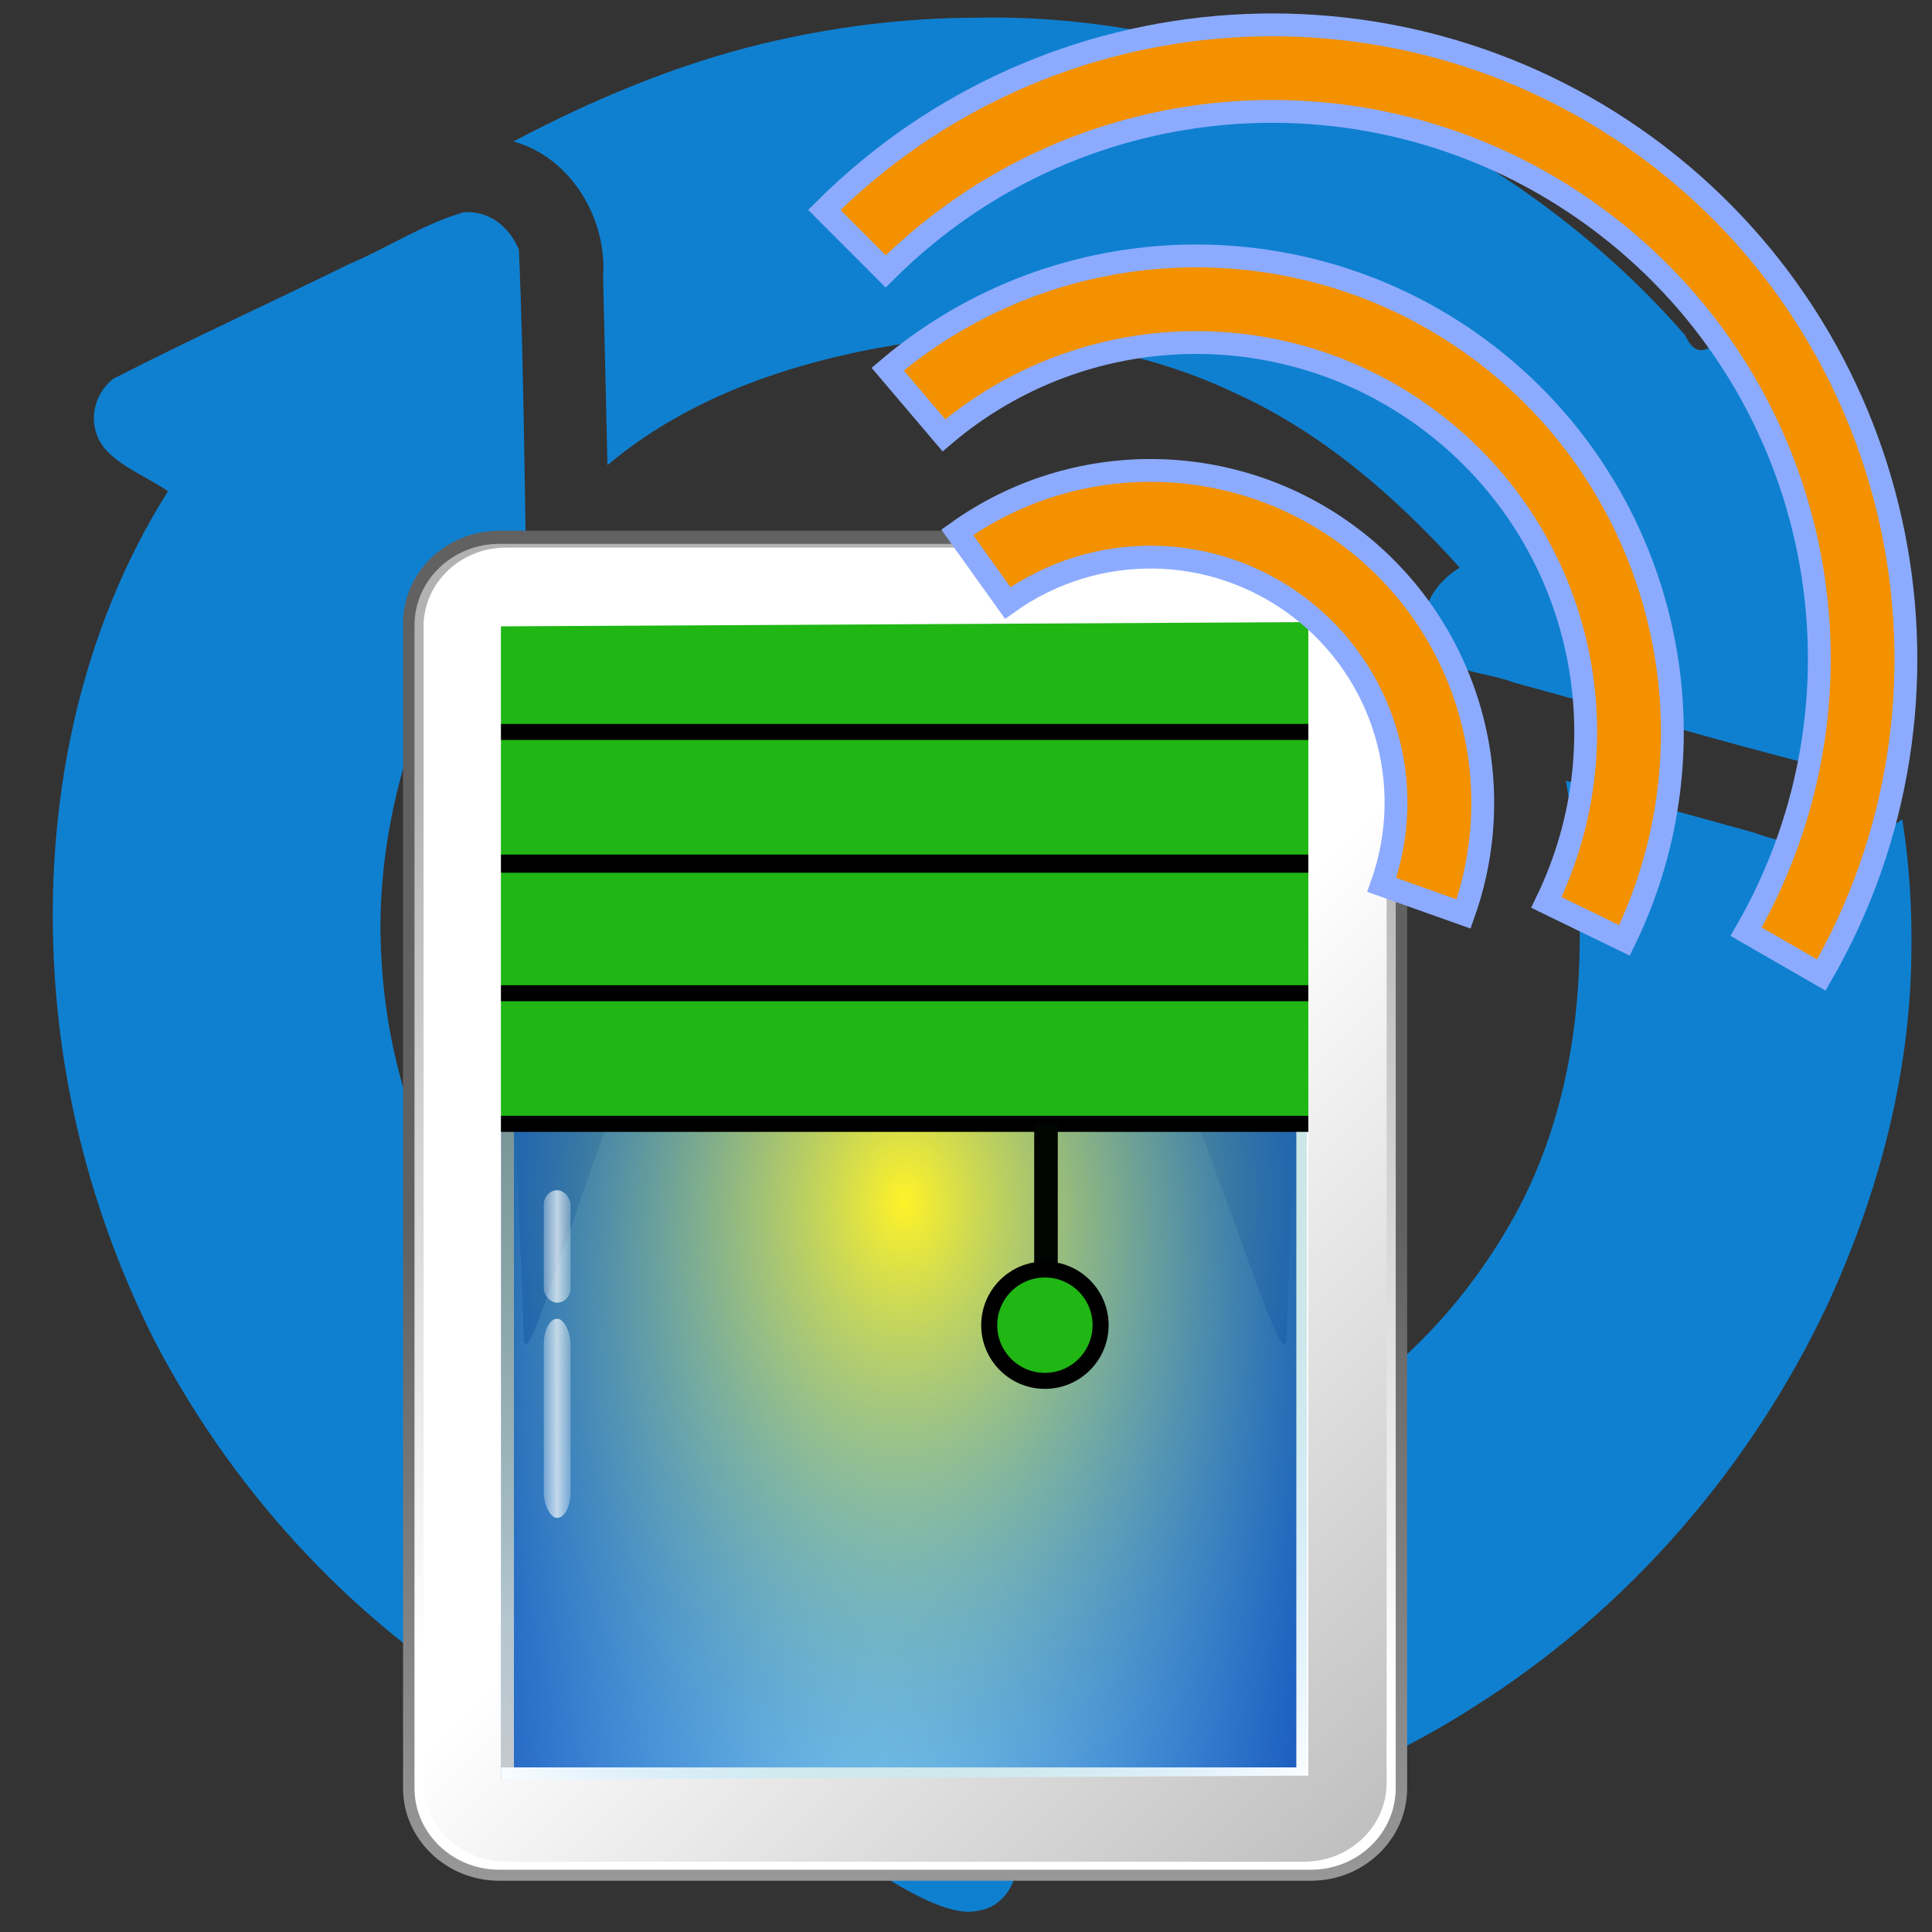 <?xml version="1.0" encoding="UTF-8" standalone="no"?>
<!-- Created with Inkscape (http://www.inkscape.org/) -->

<svg
   width="256mm"
   height="256mm"
   viewBox="0 0 256 256"
   version="1.1"
   id="svg1"
   inkscape:version="1.3.2 (091e20ef0f, 2023-11-25)"
   sodipodi:docname="inode-vnd.kde.service.upnp.SolarProtectionBlind1.svg"
   xml:space="preserve"
   xmlns:inkscape="http://www.inkscape.org/namespaces/inkscape"
   xmlns:sodipodi="http://sodipodi.sourceforge.net/DTD/sodipodi-0.dtd"
   xmlns:xlink="http://www.w3.org/1999/xlink"
   xmlns="http://www.w3.org/2000/svg"
   xmlns:svg="http://www.w3.org/2000/svg"
   xmlns:rdf="http://www.w3.org/1999/02/22-rdf-syntax-ns#"
   xmlns:cc="http://creativecommons.org/ns#"
   xmlns:dc="http://purl.org/dc/elements/1.1/"
   xmlns:a="http://ns.adobe.com/AdobeSVGViewerExtensions/3.0/"><rect x="0" y="0" width="256" height="256" fill="#333333" stroke="none"/><defs
     id="defs1"><linearGradient
   id="linearGradient11"
   inkscape:collect="always"><stop
     style="stop-color:#fff228;stop-opacity:1;"
     offset="0"
     id="stop38" /><stop
     style="stop-color:#1498ff;stop-opacity:0;"
     offset="1"
     id="stop39" /></linearGradient><linearGradient
   id="linearGradient9"
   inkscape:collect="always"><stop
     style="stop-color:#ffffff;stop-opacity:0.436;"
     offset="0"
     id="stop35" /><stop
     style="stop-color:#ffffff;stop-opacity:1;"
     offset="0.5"
     id="stop37" /><stop
     style="stop-color:#ffffff;stop-opacity:0.415;"
     offset="1"
     id="stop36" /></linearGradient>
<linearGradient
   id="SVGID_XMLID_3__5"
   gradientUnits="userSpaceOnUse"
   x1="64.003"
   y1="78.48"
   x2="76.382"
   y2="124.552"
   gradientTransform="matrix(2.02,0,0,2.02,-129.27,-129.192)">
<stop
   offset="0%"
   style="stop-color:rgb(255,255,255);stop-opacity: 1"
   id="stop5" />
<stop
   offset="100%"
   style="stop-color:rgb(194,194,194);stop-opacity: 1"
   id="stop6" />
</linearGradient>


<linearGradient
   id="SVGID_XMLID_2__4"
   gradientUnits="userSpaceOnUse"
   x1="-14.027"
   y1="5.378"
   x2="88.075"
   y2="118.919"
   gradientTransform="matrix(2.02,0,0,2.02,-129.28,-129.192)">
<stop
   offset="0%"
   style="stop-color:rgb(230,230,230);stop-opacity: 1"
   id="stop3" />
<stop
   offset="100%"
   style="stop-color:rgb(46,46,46);stop-opacity: 1"
   id="stop4" />
</linearGradient>


<linearGradient
   id="SVGID_XMLID_1__3"
   gradientUnits="userSpaceOnUse"
   x1="8.014"
   y1="-38.345"
   x2="81.539"
   y2="43.418"
   gradientTransform="matrix(2.02,0,0,2.02,-129.278,-129.42)">
<stop
   offset="0%"
   style="stop-color:rgb(230,230,230);stop-opacity: 1"
   id="stop1" />
<stop
   offset="100%"
   style="stop-color:rgb(46,46,46);stop-opacity: 1"
   id="stop2" />
</linearGradient>


<radialGradient
   id="SVGID_XMLID_4__6"
   gradientUnits="userSpaceOnUse"
   cx="63.024"
   cy="101.088"
   r="80.348"
   fx="63.024"
   fy="101.088"
   gradientTransform="matrix(2.02,0,0,2.02,-129.284,-129.235)">
<stop
   offset="0%"
   style="stop-color:rgb(255,255,255);stop-opacity: 1"
   id="stop7" />
<stop
   offset="6.26%"
   style="stop-color:rgb(230,249,255);stop-opacity: 1"
   id="stop8" />
<stop
   offset="13.86%"
   style="stop-color:rgb(206,242,255);stop-opacity: 1"
   id="stop9" />
<stop
   offset="18.54%"
   style="stop-color:rgb(197,240,255);stop-opacity: 1"
   id="stop10" />
<stop
   offset="100%"
   style="stop-color:rgb(29,116,217);stop-opacity: 1"
   id="stop11" />
</radialGradient>


<linearGradient
   id="SVGID_XMLID_5__7"
   gradientUnits="userSpaceOnUse"
   x1="62.401"
   y1="56.002"
   x2="62.401"
   y2="87.533"
   gradientTransform="matrix(2.02,0,0,2.02,-129.278,-129.248)">
<stop
   offset="0%"
   style="stop-color:rgb(255,255,255);stop-opacity: 1"
   id="stop12" />
<stop
   offset="100%"
   style="stop-color:rgb(119,131,189);stop-opacity: 0"
   id="stop13" />
</linearGradient>








<linearGradient
   id="SVGID_XMLID_7__9"
   gradientUnits="userSpaceOnUse"
   x1="98.704"
   y1="120.97"
   x2="98.704"
   y2="112.225"
   gradientTransform="matrix(2.02,0,0,2.02,-129.144,-129.108)">
<stop
   offset="0%"
   style="stop-color:rgb(255,255,255);stop-opacity: 1"
   id="stop18" />
<stop
   offset="84.83%"
   style="stop-color:rgb(0,205,0);stop-opacity: 1"
   id="stop19" />
<stop
   offset="100%"
   style="stop-color:rgb(0,189,0);stop-opacity: 1"
   id="stop20" />
</linearGradient>


<linearGradient
   id="SVGID_XMLID_8__10"
   gradientUnits="userSpaceOnUse"
   x1="92.947"
   y1="103.266"
   x2="96.448"
   y2="108.516"
   gradientTransform="matrix(2.02,0,0,2.02,-129.144,-129.108)">
<stop
   offset="1.12%"
   style="stop-color:rgb(0,149,0);stop-opacity: 1"
   id="stop21" />
<stop
   offset="29.78%"
   style="stop-color:rgb(0,144,0);stop-opacity: 1"
   id="stop22" />
<stop
   offset="100%"
   style="stop-color:rgb(0,91,0);stop-opacity: 1"
   id="stop23" />
</linearGradient>


<linearGradient
   id="SVGID_XMLID_9__11"
   gradientUnits="userSpaceOnUse"
   x1="98.576"
   y1="107.667"
   x2="98.576"
   y2="112.661"
   gradientTransform="matrix(2.02,0,0,2.02,-129.162,-129.1)">
<stop
   offset="0%"
   style="stop-color:rgb(255,255,255);stop-opacity: 1"
   id="stop24" />
<stop
   offset="11.47%"
   style="stop-color:rgb(233,250,233);stop-opacity: 1"
   id="stop25" />
<stop
   offset="35.39%"
   style="stop-color:rgb(176,237,176);stop-opacity: 1"
   id="stop26" />
<stop
   offset="69.36%"
   style="stop-color:rgb(87,217,87);stop-opacity: 1"
   id="stop27" />
<stop
   offset="100%"
   style="stop-color:rgb(0,197,0);stop-opacity: 1"
   id="stop28" />
</linearGradient>


<linearGradient
   id="SVGID_XMLID_10__12"
   gradientUnits="userSpaceOnUse"
   x1="63.777"
   y1="43.353"
   x2="63.777"
   y2="12.856"
   gradientTransform="matrix(2.02,0,0,2.02,-129.286,-129.417)">
<stop
   offset="0%"
   style="stop-color:rgb(255,255,255);stop-opacity: 1"
   id="stop29" />
<stop
   offset="100%"
   style="stop-color:rgb(224,224,224);stop-opacity: 1"
   id="stop30" />
</linearGradient>


<linearGradient
   id="SVGID_XMLID_11__13"
   gradientUnits="userSpaceOnUse"
   x1="63.643"
   y1="44.558"
   x2="63.643"
   y2="15.564"
   gradientTransform="matrix(2.02,0,0,2.02,-129.273,-129.396)">
<stop
   offset="0%"
   style="stop-color:rgb(128,128,128);stop-opacity: 1"
   id="stop31" />
<stop
   offset="100%"
   style="stop-color:rgb(181,181,181);stop-opacity: 1"
   id="stop32" />
</linearGradient>





<radialGradient
   id="SVGID_XMLID_4__6-9"
   gradientUnits="userSpaceOnUse"
   cx="63.024"
   cy="101.088"
   r="80.348"
   fx="63.024"
   fy="101.088"
   gradientTransform="matrix(2.02,0,0,2.02,-129.284,-129.235)">
<stop
   offset="0%"
   style="stop-color:rgb(255,255,255);stop-opacity: 1"
   id="stop7-1" />
<stop
   offset="6.26%"
   style="stop-color:rgb(230,249,255);stop-opacity: 1"
   id="stop8-2" />
<stop
   offset="13.86%"
   style="stop-color:rgb(206,242,255);stop-opacity: 1"
   id="stop9-7" />
<stop
   offset="18.54%"
   style="stop-color:rgb(197,240,255);stop-opacity: 1"
   id="stop10-0" />
<stop
   offset="100%"
   style="stop-color:rgb(29,116,217);stop-opacity: 1"
   id="stop11-9" />
</radialGradient><linearGradient
   id="SVGID_XMLID_5__7-3"
   gradientUnits="userSpaceOnUse"
   x1="62.401"
   y1="56.002"
   x2="25.356"
   y2="123.239"
   gradientTransform="matrix(-2.02,0,0,-2.02,109.299,178.641)">
<stop
   offset="0%"
   style="stop-color:rgb(255,255,255);stop-opacity: 1"
   id="stop12-6" />
<stop
   offset="100%"
   style="stop-color:rgb(119,131,189);stop-opacity: 0"
   id="stop13-0" />
</linearGradient><linearGradient
   id="SVGID_XMLID_6__8"
   gradientUnits="userSpaceOnUse"
   x1="75.288"
   y1="1.076"
   x2="58.048"
   y2="49.29">
<stop
   offset="0%"
   style="stop-color:rgb(255,255,255);stop-opacity: 1"
   id="stop16" /><stop
   offset="0.459"
   style="stop-color:#f5f5f5;stop-opacity:1;"
   id="stop34" /><stop
   offset="0.774"
   style="stop-color:#b9b9b9;stop-opacity:1;"
   id="stop33" />
<stop
   offset="1"
   style="stop-color:#737373;stop-opacity:1;"
   id="stop17" />
</linearGradient><linearGradient
   id="XMLID_7_"
   gradientUnits="userSpaceOnUse"
   x1="59.45"
   y1="99.837"
   x2="59.45"
   y2="13.052">
					<stop
   offset="0"
   style="stop-color:rgb(158,158,158)"
   id="stop13-7" />
					<stop
   offset="1"
   style="stop-color:rgb(97,97,97)"
   id="stop14" />
				</linearGradient><linearGradient
   id="XMLID_8_"
   gradientUnits="userSpaceOnUse"
   x1="58.511"
   y1="69.588"
   x2="62.727"
   y2="-38.736">
					<stop
   offset="0.034"
   style="stop-color:rgb(255,255,255)"
   id="stop15" />
					<stop
   offset="1"
   style="stop-color:rgb(178,178,178)"
   id="stop16-5" />
				</linearGradient><linearGradient
   id="XMLID_9_"
   gradientUnits="userSpaceOnUse"
   x1="43.417"
   y1="29.41"
   x2="119.845"
   y2="105.837"
   gradientTransform="matrix(1,0,0,0.992,0,0.716)">
					<stop
   offset="0.034"
   style="stop-color:rgb(255,255,255)"
   id="stop17-3" />
					<stop
   offset="1"
   style="stop-color:rgb(178,178,178)"
   id="stop18-5" />
				</linearGradient><linearGradient
   id="XMLID_10_"
   gradientUnits="userSpaceOnUse"
   x1="1.636"
   y1="-25.028"
   x2="1.636"
   y2="56.389">
					<stop
   offset="0%"
   style="stop-color:rgb(255,255,255)"
   id="stop19-6" />
					<stop
   offset="100%"
   style="stop-opacity:0;stop-color:rgb(255,255,255)"
   id="stop20-2" />
				</linearGradient><linearGradient
   id="XMLID_11_"
   gradientUnits="userSpaceOnUse"
   x1="59.773"
   y1="0.028"
   x2="59.773"
   y2="59.228">
					<stop
   offset="0%"
   style="stop-color:rgb(255,255,255)"
   id="stop21-9" />
					<stop
   offset="100%"
   style="stop-opacity:0;stop-color:rgb(255,255,255)"
   id="stop22-1" />
				</linearGradient><radialGradient
   id="XMLID_12_"
   cx="-13.746"
   cy="95.49"
   r="61.608"
   fx="-13.746"
   fy="95.49"
   gradientTransform="matrix(1.039,0.021,-0.045,2.255,74.583,-119.6)"
   gradientUnits="userSpaceOnUse">
					<stop
   offset="0"
   style="stop-color:rgb(133,202,255)"
   id="stop23-2" />
					<stop
   offset="1"
   style="stop-color:rgb(0,61,169)"
   id="stop24-7" />
					<a:midPointStop
   offset="0"
   style="stop-color:#85CAFF" />
					<a:midPointStop
   offset="0.5"
   style="stop-color:#85CAFF" />
					<a:midPointStop
   offset="1"
   style="stop-color:#003DA9" />
				</radialGradient><linearGradient
   id="XMLID_13_"
   gradientUnits="userSpaceOnUse"
   x1="59.382"
   y1="60.042"
   x2="59.382"
   y2="-28.418">
					<stop
   offset="0"
   style="stop-color:rgb(204,204,204)"
   id="stop25-0" />
					<stop
   offset="1"
   style="stop-color:rgb(97,97,97)"
   id="stop26-9" />
					<a:midPointStop
   offset="0"
   style="stop-color:#CCCCCC" />
					<a:midPointStop
   offset="0.5"
   style="stop-color:#CCCCCC" />
					<a:midPointStop
   offset="1"
   style="stop-color:#616161" />
				</linearGradient><radialGradient
   id="XMLID_14_"
   cx="-16.73"
   cy="15.37"
   r="67.633"
   fx="-16.73"
   fy="15.37"
   gradientTransform="matrix(0.233,0.007,-0.03,0.921,61.792,-5.596)"
   gradientUnits="userSpaceOnUse">
					<stop
   offset="0"
   style="stop-color:rgb(133,202,255)"
   id="stop27-3" />
					<stop
   offset="1"
   style="stop-color:#003da9;stop-opacity:0.093;"
   id="stop28-6" />
					<a:midPointStop
   offset="0"
   style="stop-color:#85CAFF" />
					<a:midPointStop
   offset="0.5"
   style="stop-color:#85CAFF" />
					<a:midPointStop
   offset="1"
   style="stop-color:#003DA9" />
				</radialGradient><linearGradient
   inkscape:collect="always"
   xlink:href="#linearGradient9"
   id="linearGradient36"
   x1="16.663"
   y1="28.521"
   x2="19.833"
   y2="28.521"
   gradientUnits="userSpaceOnUse" /><linearGradient
   inkscape:collect="always"
   xlink:href="#linearGradient9"
   id="linearGradient37"
   gradientUnits="userSpaceOnUse"
   x1="16.663"
   y1="28.521"
   x2="19.833"
   y2="28.521" /><linearGradient
   inkscape:collect="always"
   xlink:href="#linearGradient9"
   id="linearGradient38"
   gradientUnits="userSpaceOnUse"
   x1="16.663"
   y1="28.521"
   x2="19.833"
   y2="28.521" /><radialGradient
   inkscape:collect="always"
   xlink:href="#linearGradient11"
   id="radialGradient39"
   cx="59.331"
   cy="10.452"
   fx="59.331"
   fy="10.452"
   r="47.706"
   gradientTransform="matrix(1.471,0.007,-0.01,2.022,-27.831,-11.093)"
   gradientUnits="userSpaceOnUse" /></defs><sodipodi:namedview
     id="base"
     pagecolor="#ffffff"
     bordercolor="#000000"
     borderopacity="0.3"
     inkscape:pageopacity="0.0"
     inkscape:pageshadow="2"
     inkscape:zoom="0.98994949"
     inkscape:cx="505.07627"
     inkscape:cy="476.792"
     inkscape:document-units="mm"
     inkscape:showpageshadow="2"
     inkscape:pagecheckerboard="0"
     inkscape:deskcolor="#d1d1d1"
     inkscape:current-layer="g28" /><g
     id="g2"
     transform="matrix(3.105,0,0,3.105,-211.144,2.28)"
     style="fill:#0f80d0;fill-opacity:1"><path
       id="path4154"
       d="m 109.676,0.021 c -3.08,0.005 -6.143,0.392 -9.136,1.111 -3.709,0.895 -7.258,2.392 -10.627,4.171 2.444,0.674 4.001,3.285 3.826,5.765 0.062,2.683 0.124,5.366 0.186,8.049 3.529,-2.977 8.073,-4.466 12.575,-5.176 4.82,-0.603 9.835,0.009 14.239,2.113 3.716,1.695 6.845,4.425 9.557,7.435 -1.056,0.628 -1.905,1.906 -1.29,3.121 0.583,1.416 2.359,1.292 3.589,1.781 4.375,1.183 8.722,2.497 13.114,3.598 1.554,0.102 2.695,-1.595 2.178,-3.021 -0.855,-4.948 -1.603,-9.922 -2.524,-14.854 -0.555,-1.489 -2.684,-1.84 -3.699,-0.637 -0.634,0.683 -1.255,1.189 -1.751,0.094 C 136.254,9.369 131.626,6.032 126.559,3.726 121.269,1.329 115.506,-0.102 109.676,0.021 Z"
       style="fill:#0f80d0;fill-opacity:1" /><path
       id="path4162"
       d="m 134.827,32.582 c 1.044,6.144 0.907,12.782 -2.093,18.392 -1.631,2.998 -3.862,5.662 -6.623,7.683 -3.965,2.966 -8.746,4.844 -13.649,5.473 -1.148,-0.008 -1.163,-0.576 -1.121,-1.536 0.16,-1.747 -2.011,-2.915 -3.432,-1.938 -4.382,2.825 -8.839,5.574 -13.175,8.446 -1.174,1.043 -0.674,3.014 0.732,3.61 1.887,1.058 3.67,2.51 5.591,3.626 2.807,1.631 6.724,4.902 8.652,4.473 1.391,-0.198 1.917,-1.697 1.704,-2.932 6.86,-0.076 13.691,-2.046 19.468,-5.76 6.552,-4.114 11.83,-10.206 15.119,-17.198 2.133,-4.636 3.483,-9.654 3.566,-14.774 0.043,-1.979 -0.075,-3.968 -0.385,-5.923 -1.806,1.394 -4.274,1.347 -6.33,0.572 -2.675,-0.738 -5.35,-1.475 -8.024,-2.213 z"
       sodipodi:nodetypes="ccccccccacccccccc"
       style="fill:#0f80d0;fill-opacity:1" /><path
       id="path4156"
       d="m 87.811,8.32 c -1.71,0.48 -3.245,1.51 -4.887,2.205 -3.355,1.646 -6.764,3.203 -10.086,4.903 -0.965,0.753 -1.125,2.177 -0.28,3.078 0.731,0.754 1.756,1.132 2.613,1.723 -3.846,6.09 -5.291,13.475 -4.838,20.609 0.334,5.462 1.827,10.855 4.309,15.729 3.465,6.617 8.77,12.286 15.269,15.991 0.812,0.263 1.566,0.581 1.111,-0.537 -0.195,-1.851 -0.377,-4.106 1.255,-5.396 2.205,-1.724 4.7,-3.058 7.034,-4.605 C 94.507,60.105 90.683,56.289 87.991,51.943 85.801,48.43 84.51,44.368 84.282,40.229 83.999,35.778 85.092,31.346 86.975,27.332 88.35,28.455 90.72,27.257 90.508,25.459 90.37,20.282 90.371,15.095 90.145,9.924 89.75,8.963 88.906,8.258 87.811,8.32 Z"
       style="fill:#0f80d0;fill-opacity:1" /></g><g
     id="g28"
     style="overflow:visible"
     transform="matrix(1.119,0,0,1.119,53.406,147.508)">
				<linearGradient
   id="linearGradient2"
   gradientUnits="userSpaceOnUse"
   x1="59.45"
   y1="99.837"
   x2="59.45"
   y2="13.052">
					<stop
   offset="0"
   style="stop-color:rgb(158,158,158)"
   id="stop1-0" />
					<stop
   offset="1"
   style="stop-color:rgb(97,97,97)"
   id="stop2-6" />
				</linearGradient>
				<path
   d="m 11.394,-68.98 c -6.282,0 -11.394,4.92 -11.394,10.97 V 79.916 c 0,6.048 5.112,10.969 11.394,10.969 h 96.111 c 6.286,0 11.395,-4.921 11.395,-10.969 V -58.01 c 0,-6.049 -5.108,-10.97 -11.395,-10.97 H 11.394 M 2.709,79.916 V -58.01 c 0,-4.611 3.896,-8.36 8.685,-8.36 h 96.111 c 4.792,0 8.686,3.749 8.686,8.36 V 79.916 c 0,4.608 -3.894,8.359 -8.686,8.359 H 11.394 c -4.79,0 -8.685,-3.751 -8.685,-8.359 z"
   style="display:inline;fill:url(#XMLID_7_)"
   id="path14"
   sodipodi:nodetypes="cssssssscsssssssss" />
				<linearGradient
   id="linearGradient4"
   gradientUnits="userSpaceOnUse"
   x1="58.511"
   y1="69.588"
   x2="62.727"
   y2="-38.736">
					<stop
   offset="0.034"
   style="stop-color:rgb(255,255,255)"
   id="stop3-2" />
					<stop
   offset="1"
   style="stop-color:rgb(178,178,178)"
   id="stop4-6" />
				</linearGradient>
				<path
   d="m 117.546,79.916 c 0,5.337 -4.494,9.664 -10.041,9.664 H 11.394 C 5.851,89.58 1.355,85.253 1.355,79.916 V -57.756 c 0,-5.338 4.495,-9.666 10.039,-9.666 h 96.111 c 5.547,0 10.041,4.328 10.041,9.666 z"
   style="fill:url(#XMLID_8_)"
   id="path16"
   sodipodi:nodetypes="sssssssss" />
				<linearGradient
   id="linearGradient6"
   gradientUnits="userSpaceOnUse"
   x1="43.417"
   y1="29.41"
   x2="119.845"
   y2="105.837">
					<stop
   offset="0.034"
   style="stop-color:rgb(255,255,255)"
   id="stop5-1" />
					<stop
   offset="1"
   style="stop-color:rgb(178,178,178)"
   id="stop6-8" />
				</linearGradient>
				
				<linearGradient
   id="linearGradient8"
   gradientUnits="userSpaceOnUse"
   x1="1.636"
   y1="-25.028"
   x2="1.636"
   y2="56.389">
					<stop
   offset="0%"
   style="stop-color:rgb(255,255,255)"
   id="stop7-7" />
					<stop
   offset="100%"
   style="stop-opacity:0;stop-color:rgb(255,255,255)"
   id="stop8-9" />
				</linearGradient>
				
				<linearGradient
   id="linearGradient10"
   gradientUnits="userSpaceOnUse"
   x1="59.773"
   y1="0.028"
   x2="59.773"
   y2="59.228">
					<stop
   offset="0%"
   style="stop-color:rgb(255,255,255)"
   id="stop9-2" />
					<stop
   offset="100%"
   style="stop-opacity:0;stop-color:rgb(255,255,255)"
   id="stop10-02" />
				</linearGradient>
				<path
   a:adobe-blending-mode="screen"
   d="M 105.987,-66.326 H 13.56 c -5.198,0 -9.408,4.052 -9.408,9.055 V 68.972 c 6.837,1.2 31.921,5.445 49.996,-18.007 21.559,-27.975 53.451,-94.186 61.247,-96.134 v -12.102 c 0,-5.003 -4.213,-9.055 -9.408,-9.055 z"
   style="fill:url(#XMLID_11_)"
   id="path22"
   sodipodi:nodetypes="ssscccss" />
				<radialGradient
   id="radialGradient12"
   cx="-13.746"
   cy="95.49"
   r="61.608"
   fx="-13.746"
   fy="95.49"
   gradientTransform="matrix(1.039,0,0,1,70.262,0)"
   gradientUnits="userSpaceOnUse">
					<stop
   offset="0"
   style="stop-color:rgb(133,202,255)"
   id="stop11-3" />
					<stop
   offset="1"
   style="stop-color:rgb(0,61,169)"
   id="stop12-7" />
					<a:midPointStop
   offset="0"
   style="stop-color:#85CAFF" />
					<a:midPointStop
   offset="0.5"
   style="stop-color:#85CAFF" />
					<a:midPointStop
   offset="1"
   style="stop-color:#003DA9" />
				</radialGradient>
				<path
   d="M 107.036,78.971 H 11.625 V -58.067 h 95.411 z"
   style="fill:url(#XMLID_12_)"
   id="path24"
   sodipodi:nodetypes="ccccc" />
				<linearGradient
   id="linearGradient30"
   gradientUnits="userSpaceOnUse"
   x1="59.382"
   y1="60.042"
   x2="59.382"
   y2="-28.418">
					<stop
   offset="0"
   style="stop-color:rgb(204,204,204)"
   id="stop29-5" />
					<stop
   offset="1"
   style="stop-color:rgb(97,97,97)"
   id="stop30-9" />
					<a:midPointStop
   offset="0"
   style="stop-color:#CCCCCC" />
					<a:midPointStop
   offset="0.5"
   style="stop-color:#CCCCCC" />
					<a:midPointStop
   offset="1"
   style="stop-color:#616161" />
				</linearGradient>
				<path
   d="M 107.139,-58.858 H 11.625 V 78.811 H 13.13 V -57.37 h 94.008 v -1.488 z"
   style="fill:url(#XMLID_13_)"
   id="path26"
   sodipodi:nodetypes="cccccccc" />
				<path
   d="M 105.777,-57.847 V 77.464 H 11.619 v 1.486 h 94.158 v 0.041 h 1.504 V -57.847 Z"
   style="display:inline;fill:#ffffff"
   id="path27"
   sodipodi:nodetypes="ccccccccc" />
				<radialGradient
   id="radialGradient32"
   cx="-16.73"
   cy="15.37"
   r="67.633"
   fx="-16.73"
   fy="15.37"
   gradientTransform="matrix(1.046,0,0,0.921,74.949,-5.729)"
   gradientUnits="userSpaceOnUse">
					<stop
   offset="0"
   style="stop-color:rgb(133,202,255)"
   id="stop31-2" />
					<stop
   offset="1"
   style="stop-color:rgb(0,61,169)"
   id="stop32-2" />
					<a:midPointStop
   offset="0"
   style="stop-color:#85CAFF" />
					<a:midPointStop
   offset="0.5"
   style="stop-color:#85CAFF" />
					<a:midPointStop
   offset="1"
   style="stop-color:#003DA9" />
				</radialGradient>
				<path
   d="m 14.255,25.888 c 0,13.779 19.476,-75.219 44.441,-75.219 24.967,0 45.969,88.999 45.969,75.219 0,-4.603 3.563,-80.174 -0.378,-83.88 l -89.911,1.014 C 10.435,-53.271 14.255,21.285 14.255,25.888 Z"
   style="display:inline;fill:url(#XMLID_14_)"
   id="path28"
   sodipodi:nodetypes="sssccs" /><path
   d="M 107.036,78.971 H 11.625 V -58.067 h 95.411 z"
   style="overflow:visible;fill:url(#radialGradient39);fill-opacity:1"
   id="path8"
   sodipodi:nodetypes="ccccc"
   inkscape:label="sun" /><g
   id="g6"
   style="overflow:visible"><path
     id="rect1"
     style="fill:#20b614;fill-opacity:1;stroke:#000000;stroke-width:1.898;stroke-miterlimit:2.1;stroke-dasharray:none;stroke-opacity:1"
     d="M 8.801,-60.112 H 110.749 v 15.47 H 8.801 Z" /><path
     id="path1"
     style="fill:#20b614;fill-opacity:1;stroke:#000000;stroke-width:1.898;stroke-miterlimit:2.1;stroke-dasharray:none;stroke-opacity:1"
     d="M 8.801,-45.15 H 110.749 v 15.47 H 8.801 Z" /><path
     id="path5"
     style="fill:#20b614;fill-opacity:1;stroke:#000000;stroke-width:1.898;stroke-miterlimit:2.1;stroke-dasharray:none;stroke-opacity:1"
     d="M 8.801,-29.427 H 110.749 v 15.47 H 8.801 Z" /><path
     id="path6"
     style="fill:#20b614;fill-opacity:1;stroke:#000000;stroke-width:1.898;stroke-miterlimit:2.1;stroke-dasharray:none;stroke-opacity:1"
     d="M 8.801,-14.211 H 110.749 V 1.259 H 8.801 Z" /></g><path
   id="path18"
   style="overflow:visible;fill:url(#XMLID_9_);stroke-width:0.996"
   d="m 12.198,-66.976 c -5.392,0 -9.765,4.175 -9.765,9.323 V 79.304 c 0,5.149 4.372,9.322 9.765,9.322 h 94.506 c 5.391,0 9.764,-4.173 9.764,-9.322 V -57.653 c 0,-5.148 -4.373,-9.323 -9.764,-9.323 z m -0.608,9.324 95.608,-0.503 V 78.437 l -95.608,0.503 z"
   sodipodi:nodetypes="sssssssssccccc" />
			<rect
   style="fill:#010501;fill-opacity:1;stroke:none;stroke-width:1.898;stroke-miterlimit:2.1;stroke-dasharray:none;stroke-opacity:1"
   id="rect6"
   width="2.79"
   height="18.006"
   x="74.737"
   y="1.259" /><circle
   style="fill:#20b614;fill-opacity:1;stroke:#000000;stroke-width:1.898;stroke-miterlimit:2.1;stroke-dasharray:none;stroke-opacity:1"
   id="path7"
   cx="76.005"
   cy="25.098"
   r="6.594" /><g
   id="g9"
   style="fill:url(#linearGradient36)"><rect
     style="fill:url(#linearGradient37);fill-opacity:0.697;stroke:none;stroke-width:1.029;stroke-miterlimit:2.1;stroke-dasharray:none;stroke-opacity:1"
     id="rect8"
     width="3.17"
     height="13.314"
     x="16.663"
     y="9.121"
     ry="1.718"
     rx="1.585" /><rect
     style="fill:url(#linearGradient38);fill-opacity:0.697;stroke:none;stroke-width:1.37;stroke-miterlimit:2.1;stroke-dasharray:none;stroke-opacity:1"
     id="rect9"
     width="3.17"
     height="23.585"
     x="16.663"
     y="24.337"
     ry="3.043"
     rx="1.585" /></g></g><g
     id="g5"
     style="fill:#f39100;fill-opacity:1;stroke:#8cabff;stroke-width:3.6;stroke-dasharray:none;stroke-opacity:1"
     transform="matrix(0.129,0.83,-0.83,0.129,239.577,-12.037)"><path
       style="color:#000000;fill:#f39100;fill-opacity:1;stroke:#8cabff;stroke-width:3.6;stroke-miterlimit:2.1;stroke-dasharray:none;stroke-opacity:1"
       d="M 99.58,1.818 C 76.072,2.82 52.916,12.067 34.797,29.359 -1.441,63.945 -6.471,120.16 23.053,160.629 l 11.068,-8.074 C 8.585,117.551 12.912,69.186 44.256,39.271 75.6,9.357 124.115,7.29 157.889,34.432 L 166.471,23.752 C 146.947,8.063 123.088,0.817 99.58,1.818 Z"
       id="path2" /><path
       style="color:#000000;fill:#f39100;fill-opacity:1;stroke:#8cabff;stroke-width:3.6;stroke-miterlimit:2.1;stroke-dasharray:none;stroke-opacity:1"
       d="M 114.107,40.209 C 95.209,40.054 76.369,46.997 61.852,60.715 36.043,85.102 30.842,124.344 49.406,154.611 l 11.678,-7.162 C 45.866,122.638 50.104,90.663 71.26,70.672 92.416,50.681 124.58,48.259 148.49,64.857 l 7.812,-11.254 C 143.541,44.745 128.806,40.33 114.107,40.209 Z"
       id="path3" /><path
       style="color:#000000;fill:#f39100;fill-opacity:1;stroke:#8cabff;stroke-width:3.6;stroke-miterlimit:2.1;stroke-dasharray:none;stroke-opacity:1"
       d="M 124.324,71.746 C 110.667,71.5 97.084,76.58 86.828,86.539 70.419,102.473 66.239,127.291 76.525,147.721 l 12.236,-6.162 C 81.142,126.425 84.215,108.173 96.371,96.369 108.527,84.565 126.862,82.029 141.766,90.09 l 6.518,-12.051 c -7.544,-4.081 -15.765,-6.145 -23.959,-6.293 z"
       id="path4" /></g></svg>
